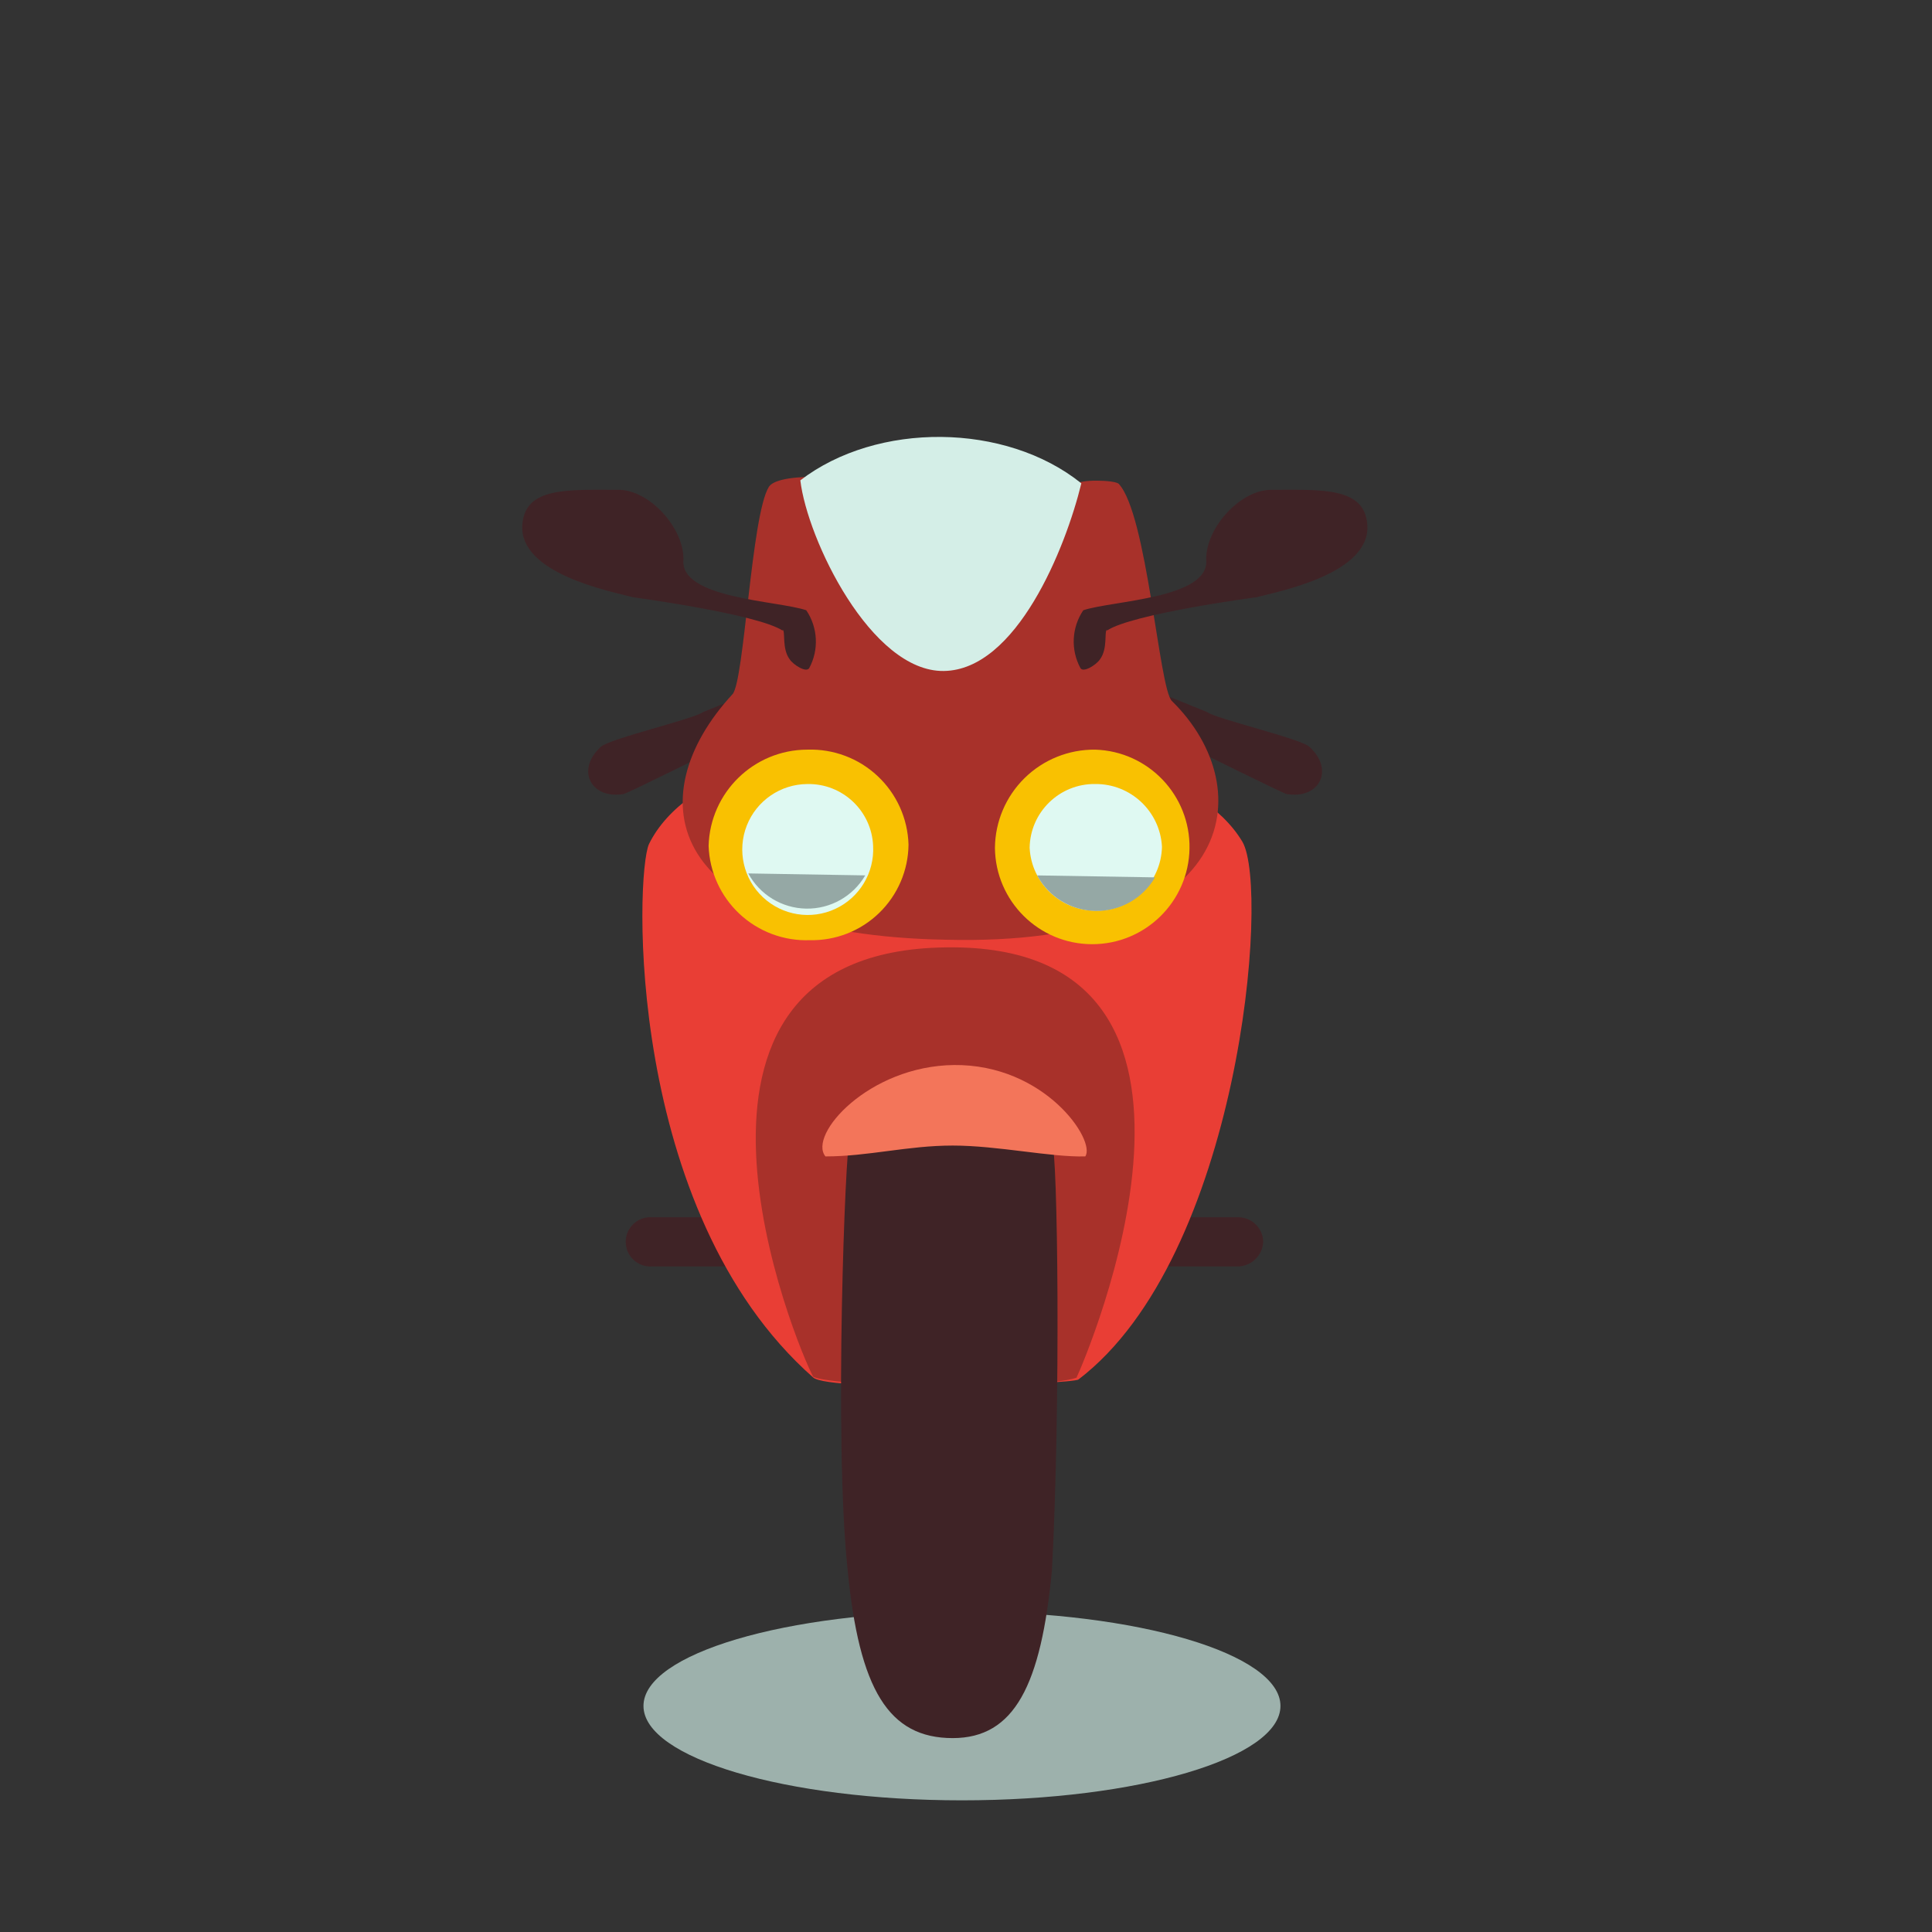 <?xml version="1.0" encoding="utf-8"?>
<svg width="80px" height="80px" viewBox="0 0 80 80" version="1.1" xmlns:xlink="http://www.w3.org/1999/xlink" xmlns="http://www.w3.org/2000/svg">
  <rect x="0" y="0" width="80" height="80" fill="#333333" stroke="none"/>
  <g id="iconbigmotorbike">
    <g id="Icon_Motorbike">
      <path d="M0 0L80 0L80 80L0 80L0 0Z" id="_Rectangle_167x167px_" fill="none" fill-rule="evenodd" stroke="none" />
      <g id="motorbike-2" transform="translate(21.624 18.092)" opacity="0.97">
        <path d="M13.188 7.818C20.472 7.818 26.376 6.068 26.376 3.909C26.376 1.75 20.472 0 13.188 0C5.904 0 0 1.75 0 3.909C0 6.068 5.904 7.818 13.188 7.818Z" transform="translate(5.021 48.638)" id="Oval" fill="#A0B5B0" fill-rule="evenodd" stroke="none" />
        <path d="M26.398 1.023C26.39 0.462 25.938 0.01 25.378 0.002L1.09 0.002C0.71 -0.024 0.347 0.164 0.149 0.49C-0.05 0.816 -0.05 1.225 0.149 1.551C0.347 1.876 0.71 2.064 1.09 2.038L25.378 2.038C25.929 2.014 26.371 1.574 26.398 1.023L26.398 1.023Z" transform="translate(4.285 32.31)" id="Path" fill="#402326" fill-rule="evenodd" stroke="none" />
        <path d="M24.851 4.384C21.473 -1.312 3.294 -1.637 0.276 4.466C-0.294 5.687 -0.73 19.68 7.073 26.559C7.763 27.168 17.814 26.842 18.058 26.641C24.731 21.553 25.991 6.377 24.851 4.384Z" transform="translate(4.975 12.388)" id="Path" fill="#EF3F35" fill-rule="evenodd" stroke="none" />
        <path d="M2.378 17.779C1.726 16.601 -5.109 0.165 7.868 0.002C21.094 -0.204 13.616 17.128 13.281 17.822C11.734 18.34 3.231 18.22 2.378 17.779Z" transform="translate(9.67 21.135)" id="Path" fill="#AC312A" fill-rule="evenodd" stroke="none" />
        <path d="M0.269 19.872C0.748 24.878 1.979 26.871 4.623 26.871C7.186 26.871 8.283 24.672 8.734 19.91C9.098 13.074 8.978 2.54 8.734 2.186C7.023 -0.741 2.305 -0.689 0.35 2.104C0.187 2.325 -0.301 14.459 0.269 19.872Z" transform="translate(13.202 27.008)" id="Path" fill="#402326" fill-rule="evenodd" stroke="none" />
        <path d="M5.435 0C9.219 -0.043 11.337 3.133 10.886 3.785C9.449 3.823 7.265 3.335 5.397 3.335C3.528 3.335 1.895 3.785 0.127 3.785C-0.606 2.889 1.914 0.039 5.454 0L5.435 0Z" transform="translate(12.429 26.008)" id="Path" fill="#F9775B" fill-rule="evenodd" stroke="none" />
        <path d="M5.369 2.735C5.733 2.654 8.377 1.557 8.377 1.557L7.769 0L4.756 1.222C4.392 1.504 0.895 2.319 0.526 2.659C-0.533 3.617 0.119 4.857 1.484 4.613C1.728 4.532 5.35 2.74 5.35 2.74L5.369 2.735Z" transform="translate(2.732 10.171)" id="Path" fill="#402326" fill-rule="evenodd" stroke="none" />
        <path d="M3.008 2.735C2.644 2.654 0 1.557 0 1.557L0.608 0L3.617 1.222C3.986 1.504 7.483 2.319 7.851 2.659C8.91 3.617 8.259 4.857 6.893 4.613C6.649 4.532 3.028 2.74 3.028 2.74L3.008 2.735Z" transform="translate(24.743 10.171)" id="Path" fill="#402326" fill-rule="evenodd" stroke="none" />
        <path d="M2.065 8.997C-1.883 13.27 -0.81 18.966 10.936 19.167C22.98 19.454 23.995 12.939 20.254 9.279C19.722 8.752 19.233 1.552 18.055 0.288C17.892 0.125 16.345 0.087 16.263 0.331C15.329 3.684 6.683 3.684 5.686 0.005C5.686 0.005 3.895 -0.076 3.569 0.412C2.841 1.572 2.553 8.446 2.065 8.997Z" transform="translate(6.645 1.654)" id="Path" fill="#AC312A" fill-rule="evenodd" stroke="none" />
        <path d="M0 1.798C3.176 -0.641 8.503 -0.598 11.636 1.922C10.984 4.605 8.953 9.654 5.94 9.692C2.927 9.73 0.287 4.241 0 1.798Z" transform="translate(11.516 0)" id="Path" fill="#D9F4ED" fill-rule="evenodd" stroke="none" />
        <path d="M1.375 5.794C1.255 5.875 1.418 6.57 1.092 7.016C0.929 7.26 0.397 7.586 0.278 7.384C-0.132 6.626 -0.086 5.703 0.397 4.989C1.581 4.587 5.667 4.51 5.485 2.877C5.485 1.535 6.922 0.002 8.172 0.002C10.285 0.002 12.033 -0.122 12.158 1.439C12.321 3.475 8.493 4.208 7.559 4.453C7.521 4.453 2.39 5.142 1.375 5.832L1.375 5.794Z" transform="translate(22.836 2.188)" id="Path" fill="#402326" fill-rule="evenodd" stroke="none" />
        <path d="M10.784 5.794C10.908 5.875 10.745 6.57 11.071 7.016C11.234 7.26 11.761 7.586 11.885 7.384C12.292 6.625 12.244 5.702 11.761 4.989C10.582 4.587 6.491 4.51 6.678 2.877C6.678 1.535 5.241 0.002 3.991 0.002C1.873 0.002 0.125 -0.122 0.005 1.439C-0.158 3.475 3.665 4.208 4.599 4.453C4.599 4.453 9.73 5.142 10.784 5.832L10.784 5.794Z" transform="translate(0 2.188)" id="Path" fill="#402326" fill-rule="evenodd" stroke="none" />
        <path d="M4.086 0.002C5.164 -0.035 6.212 0.358 6.998 1.096C7.785 1.833 8.245 2.853 8.278 3.931C8.268 5 7.83 6.021 7.062 6.765C6.295 7.509 5.261 7.915 4.192 7.892C3.118 7.931 2.073 7.541 1.286 6.809C0.5 6.077 0.037 5.062 0 3.988C0.06 1.773 1.87 0.007 4.086 0.002Z" transform="translate(7.718 12.947)" id="Path" fill="#FFC500" fill-rule="evenodd" stroke="none" />
        <path d="M2.693 0.001C4.148 -0.029 5.359 1.11 5.419 2.563C5.479 3.67 4.86 4.703 3.855 5.17C2.85 5.638 1.662 5.447 0.854 4.687C0.047 3.928 -0.217 2.753 0.187 1.722C0.592 0.69 1.585 0.008 2.693 0.001Z" transform="translate(9.111 14.372)" id="Path" fill="#E4FFF8" fill-rule="evenodd" stroke="none" />
        <path d="M0 0L4.843 0.081C4.336 0.948 3.402 1.474 2.398 1.457C1.394 1.44 0.477 0.883 0 0Z" transform="translate(9.361 18.075)" id="Path" fill="#98ACA9" fill-rule="evenodd" stroke="none" />
        <path d="M4.149 0C6.352 0.066 8.093 1.89 8.057 4.094C8.02 6.298 6.219 8.063 4.015 8.056C1.811 8.049 0.022 6.271 0 4.067C0.01 2.978 0.453 1.937 1.231 1.174C2.009 0.411 3.059 -0.011 4.149 0Z" transform="translate(19.574 12.949)" id="Path" fill="#FFC500" fill-rule="evenodd" stroke="none" />
        <path d="M2.711 0C4.182 -0.015 5.403 1.132 5.48 2.601C5.446 4.079 4.233 5.257 2.754 5.246C1.288 5.255 0.074 4.109 0 2.644C0.021 1.167 1.233 -0.016 2.711 0Z" transform="translate(21.011 14.372)" id="Path" fill="#E4FFF8" fill-rule="evenodd" stroke="none" />
        <path d="M0 6.8076e-15L4.881 0.081C4.372 0.957 3.429 1.488 2.417 1.471C1.404 1.455 0.48 0.892 6.8076e-15 0L0 6.8076e-15Z" transform="translate(21.322 18.157)" id="Path" fill="#98ACA9" fill-rule="evenodd" stroke="none" />
      </g>
    </g>
  </g>
</svg>